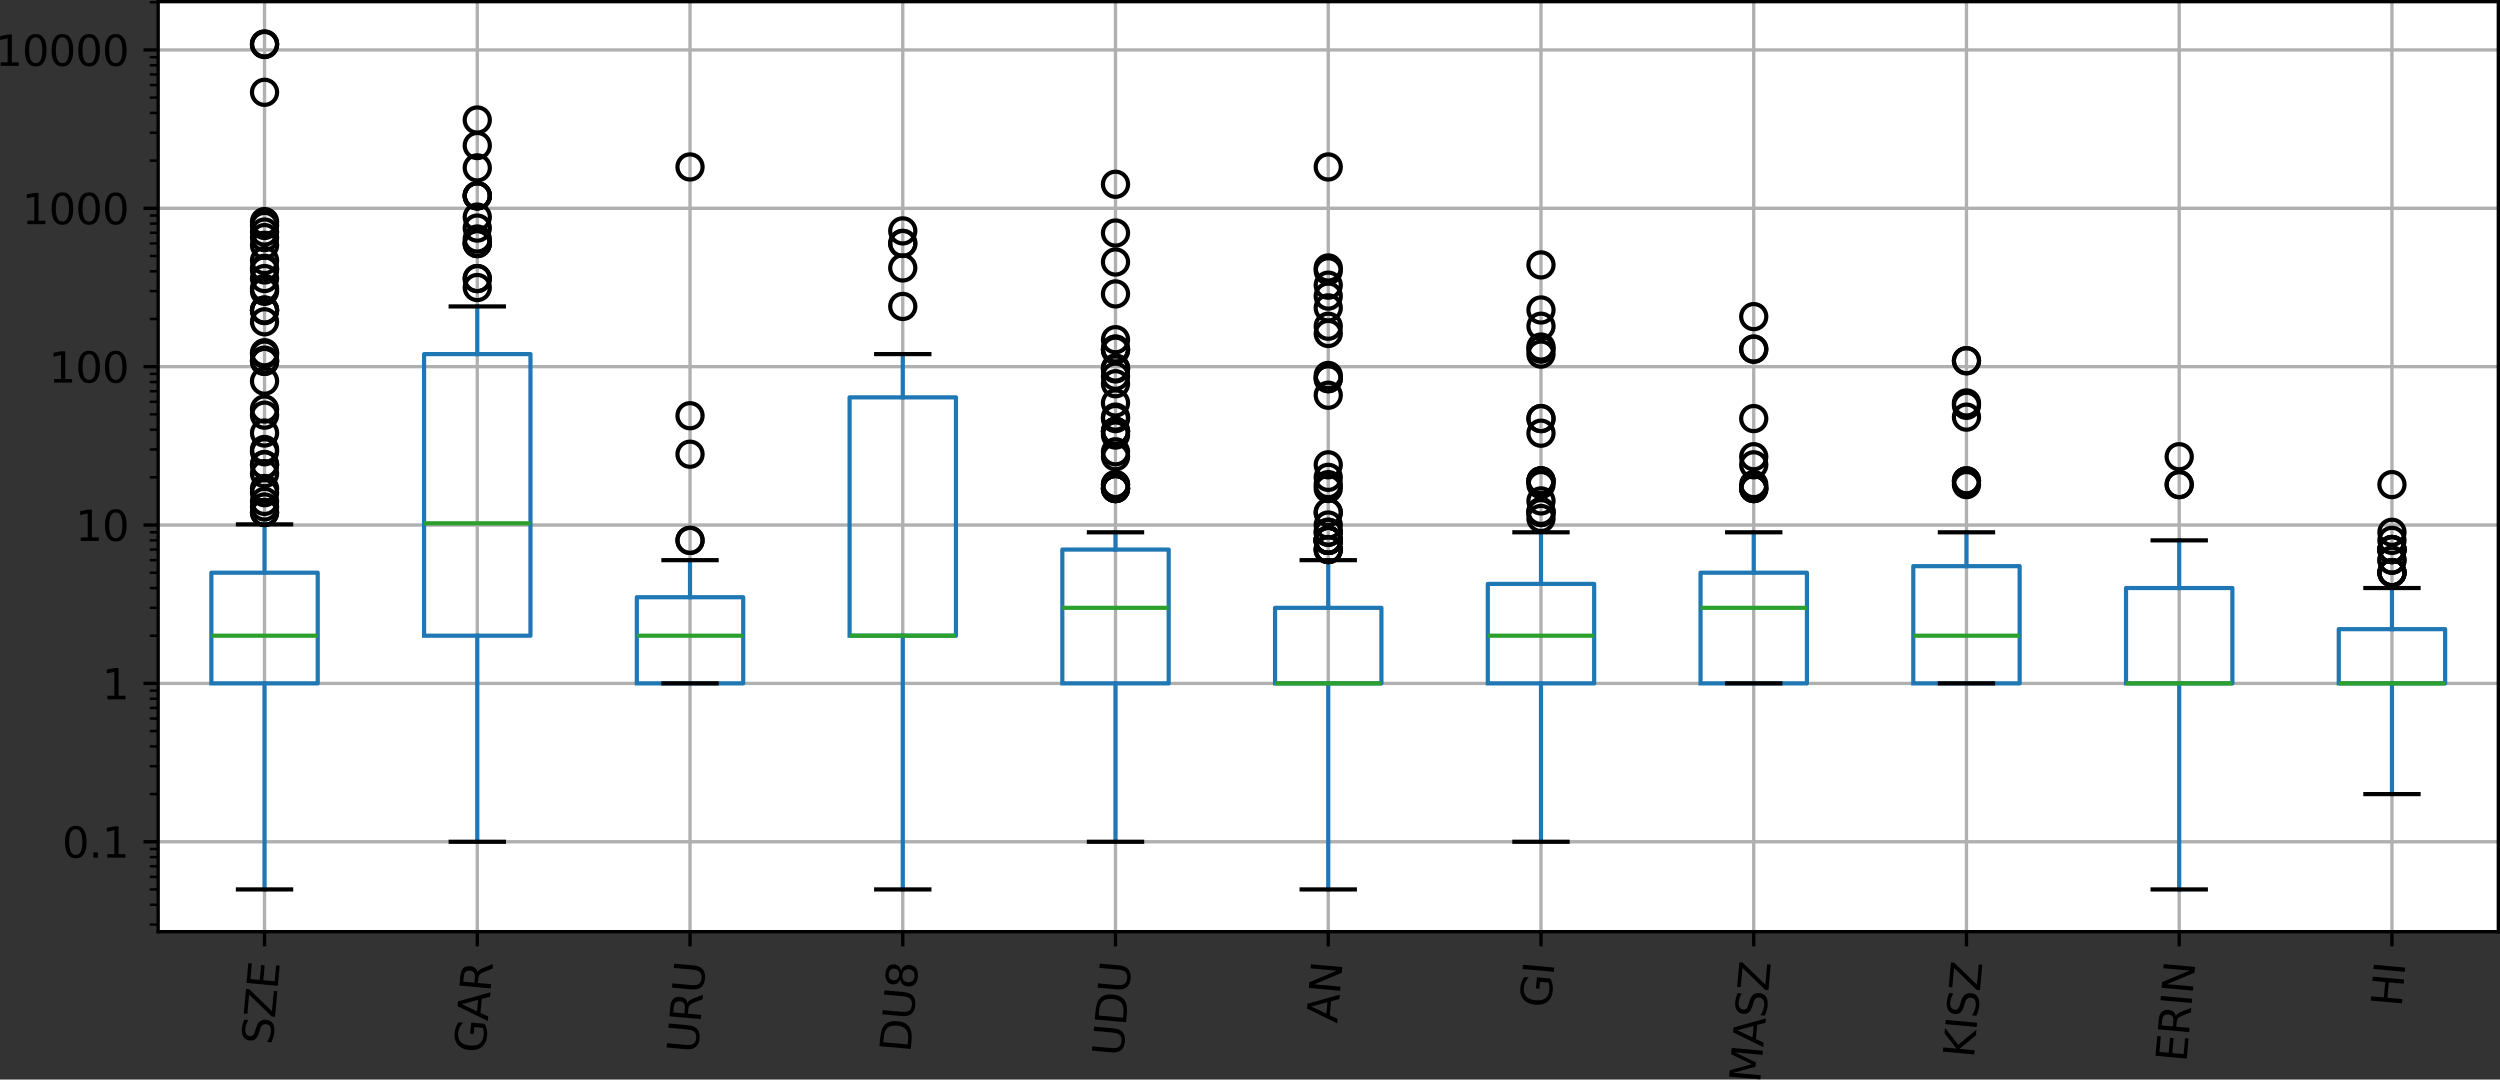 <?xml version="1.0" encoding="UTF-8" standalone="no"?>
<svg
   width="596.114pt"
   height="257.403pt"
   viewBox="0 0 596.114 257.403"
   version="1.1"
   id="svg341"
   sodipodi:docname="pc_var.svg"
   inkscape:version="1.3.2 (091e20ef0f, 2023-11-25, custom)"
   xmlns:inkscape="http://www.inkscape.org/namespaces/inkscape"
   xmlns:sodipodi="http://sodipodi.sourceforge.net/DTD/sodipodi-0.dtd"
   xmlns:xlink="http://www.w3.org/1999/xlink"
   xmlns="http://www.w3.org/2000/svg"
   xmlns:svg="http://www.w3.org/2000/svg"
   xmlns:rdf="http://www.w3.org/1999/02/22-rdf-syntax-ns#"
   xmlns:cc="http://creativecommons.org/ns#"
   xmlns:dc="http://purl.org/dc/elements/1.1/">
  <rect x="0" y="0" width="596.114" height="257.403" fill="#333333" stroke="none"/>
  <sodipodi:namedview
     id="namedview341"
     pagecolor="#ffffff"
     bordercolor="#000000"
     borderopacity="0.25"
     inkscape:showpageshadow="2"
     inkscape:pageopacity="0.0"
     inkscape:pagecheckerboard="0"
     inkscape:deskcolor="#d1d1d1"
     inkscape:document-units="pt"
     inkscape:zoom="1.7979167"
     inkscape:cx="410.47509"
     inkscape:cy="146.28042"
     inkscape:window-width="2556"
     inkscape:window-height="1540"
     inkscape:window-x="0"
     inkscape:window-y="32"
     inkscape:window-maximized="1"
     inkscape:current-layer="figure_1" />
  <defs
     id="defs1">
    <style
       type="text/css"
       id="style1">*{stroke-linejoin: round; stroke-linecap: butt}</style>
  </defs>
  <g
     id="figure_1"
     transform="translate(-52.286,-34.16)">
    <g
       id="axes_1">
      <g
         id="patch_2">
        <path
           d="M 90,256.32 H 648 V 34.56 H 90 Z"
           style="fill:#ffffff"
           id="path2" />
      </g>
      <g
         id="matplotlib.axis_1">
        <g
           id="xtick_1">
          <g
             id="line2d_1">
            <path
               d="M 115.364,256.32 V 34.56"
               clip-path="url(#p75583a9097)"
               style="fill:none;stroke:#b0b0b0;stroke-width:0.8;stroke-linecap:square"
               id="path3" />
          </g>
          <g
             id="line2d_2">
            <defs
               id="defs3">
              <path
                 id="m4ea5dd3245"
                 d="M 0,0 V 3.5"
                 style="stroke:#000000;stroke-width:0.8" />
            </defs>
            <g
               id="g3">
              <use
                 xlink:href="#m4ea5dd3245"
                 x="115.364"
                 y="256.32"
                 style="stroke:#000000;stroke-width:0.8"
                 id="use3" />
            </g>
          </g>
          <g
             id="text_1">
            <!-- SZE -->
            <g
               transform="matrix(0.009,-0.1,-0.1,-0.009,117.262,283.425)"
               id="g6">
              <defs
                 id="defs4">
                <path
                   id="DejaVuSans-53"
                   d="m 3425,4513 v -616 q -359,172 -678,256 -319,85 -616,85 -515,0 -795,-200 -280,-200 -280,-569 0,-310 186,-468 186,-157 705,-254 l 381,-78 q 706,-135 1042,-474 336,-339 336,-907 0,-679 -455,-1029 -454,-350 -1332,-350 -331,0 -705,75 -373,75 -773,222 v 650 q 384,-215 753,-325 369,-109 725,-109 540,0 834,212 294,213 294,607 0,343 -211,537 -211,194 -692,291 l -385,75 q -706,140 -1022,440 -315,300 -315,835 0,619 436,975 436,356 1201,356 329,0 669,-60 341,-59 697,-177 z"
                   transform="scale(0.016)" />
                <path
                   id="DejaVuSans-5a"
                   d="M 359,4666 H 4025 V 4184 L 1075,531 H 4097 V 0 H 288 V 481 L 3238,4134 H 359 Z"
                   transform="scale(0.016)" />
                <path
                   id="DejaVuSans-45"
                   d="M 628,4666 H 3578 V 4134 H 1259 V 2753 H 3481 V 2222 H 1259 V 531 H 3634 V 0 H 628 Z"
                   transform="scale(0.016)" />
              </defs>
              <use
                 xlink:href="#DejaVuSans-53"
                 id="use4" />
              <use
                 xlink:href="#DejaVuSans-5a"
                 x="63.477"
                 id="use5" />
              <use
                 xlink:href="#DejaVuSans-45"
                 x="131.982"
                 id="use6" />
            </g>
          </g>
        </g>
        <g
           id="xtick_2">
          <g
             id="line2d_3">
            <path
               d="M 166.091,256.32 V 34.56"
               clip-path="url(#p75583a9097)"
               style="fill:none;stroke:#b0b0b0;stroke-width:0.8;stroke-linecap:square"
               id="path6" />
          </g>
          <g
             id="line2d_4">
            <g
               id="g7">
              <use
                 xlink:href="#m4ea5dd3245"
                 x="166.091"
                 y="256.32"
                 style="stroke:#000000;stroke-width:0.8"
                 id="use7" />
            </g>
          </g>
          <g
             id="text_2">
            <!-- GAR -->
            <g
               transform="matrix(0.009,-0.1,-0.1,-0.009,167.901,285.438)"
               id="g10">
              <defs
                 id="defs7">
                <path
                   id="DejaVuSans-47"
                   d="M 3809,666 V 1919 H 2778 v 519 H 4434 V 434 Q 4069,175 3628,42 3188,-91 2688,-91 1594,-91 976,548 359,1188 359,2328 q 0,1144 617,1783 618,639 1712,639 456,0 867,-113 411,-112 758,-331 v -672 q -350,297 -744,447 -394,150 -828,150 -857,0 -1287,-478 -429,-478 -429,-1425 0,-944 429,-1422 430,-478 1287,-478 334,0 596,58 263,58 472,180 z"
                   transform="scale(0.016)" />
                <path
                   id="DejaVuSans-41"
                   d="M 2188,4044 1331,1722 h 1716 z m -357,622 h 716 L 4325,0 H 3669 L 3244,1197 H 1141 L 716,0 H 50 Z"
                   transform="scale(0.016)" />
                <path
                   id="DejaVuSans-52"
                   d="m 2841,2188 q 203,-69 395,-294 192,-225 386,-619 L 4263,0 h -679 l -596,1197 q -232,469 -449,622 -217,153 -592,153 H 1259 V 0 H 628 v 4666 h 1425 q 800,0 1194,-335 394,-334 394,-1009 0,-441 -205,-732 -205,-290 -595,-402 z M 1259,4147 V 2491 h 794 q 456,0 689,211 233,211 233,620 0,409 -233,617 -233,208 -689,208 z"
                   transform="scale(0.016)" />
              </defs>
              <use
                 xlink:href="#DejaVuSans-47"
                 id="use8" />
              <use
                 xlink:href="#DejaVuSans-41"
                 x="77.49"
                 id="use9" />
              <use
                 xlink:href="#DejaVuSans-52"
                 x="145.898"
                 id="use10" />
            </g>
          </g>
        </g>
        <g
           id="xtick_3">
          <g
             id="line2d_5">
            <path
               d="M 216.818,256.32 V 34.56"
               clip-path="url(#p75583a9097)"
               style="fill:none;stroke:#b0b0b0;stroke-width:0.8;stroke-linecap:square"
               id="path10" />
          </g>
          <g
             id="line2d_6">
            <g
               id="g11">
              <use
                 xlink:href="#m4ea5dd3245"
                 x="216.818"
                 y="256.32"
                 style="stroke:#000000;stroke-width:0.8"
                 id="use11" />
            </g>
          </g>
          <g
             id="text_3">
            <!-- URU -->
            <g
               transform="matrix(0.009,-0.1,-0.1,-0.009,218.626,285.486)"
               id="g14">
              <defs
                 id="defs11">
                <path
                   id="DejaVuSans-55"
                   d="m 556,4666 h 635 V 1831 q 0,-750 271,-1080 272,-329 882,-329 606,0 878,329 272,330 272,1080 v 2835 h 634 V 1753 Q 4128,841 3676,375 3225,-91 2344,-91 1459,-91 1007,375 556,841 556,1753 Z"
                   transform="scale(0.016)" />
              </defs>
              <use
                 xlink:href="#DejaVuSans-55"
                 id="use12" />
              <use
                 xlink:href="#DejaVuSans-52"
                 x="73.193"
                 id="use13" />
              <use
                 xlink:href="#DejaVuSans-55"
                 x="142.676"
                 id="use14" />
            </g>
          </g>
        </g>
        <g
           id="xtick_4">
          <g
             id="line2d_7">
            <path
               d="M 267.545,256.32 V 34.56"
               clip-path="url(#p75583a9097)"
               style="fill:none;stroke:#b0b0b0;stroke-width:0.8;stroke-linecap:square"
               id="path14" />
          </g>
          <g
             id="line2d_8">
            <g
               id="g15">
              <use
                 xlink:href="#m4ea5dd3245"
                 x="267.545"
                 y="256.32"
                 style="stroke:#000000;stroke-width:0.8"
                 id="use15" />
            </g>
          </g>
          <g
             id="text_4">
            <!-- DU8 -->
            <g
               transform="matrix(0.009,-0.1,-0.1,-0.009,269.363,285.282)"
               id="g18">
              <defs
                 id="defs15">
                <path
                   id="DejaVuSans-44"
                   d="M 1259,4147 V 519 h 763 q 966,0 1414,437 448,438 448,1382 0,937 -448,1373 -448,436 -1414,436 z m -631,519 h 1297 q 1356,0 1990,-564 635,-564 635,-1764 Q 4550,1131 3912,565 3275,0 1925,0 H 628 Z"
                   transform="scale(0.016)" />
                <path
                   id="DejaVuSans-38"
                   d="m 2034,2216 q -450,0 -708,-241 -257,-241 -257,-662 0,-422 257,-663 258,-241 708,-241 450,0 709,242 260,243 260,662 0,421 -258,662 -257,241 -711,241 z m -631,268 q -406,100 -633,378 -226,279 -226,679 0,559 398,884 399,325 1092,325 697,0 1094,-325 397,-325 397,-884 0,-400 -227,-679 -226,-278 -629,-378 456,-106 710,-416 255,-309 255,-755 Q 3634,634 3220,271 2806,-91 2034,-91 1263,-91 848,271 434,634 434,1313 q 0,446 256,755 257,310 713,416 z m -231,997 q 0,-362 226,-565 227,-203 636,-203 407,0 636,203 230,203 230,565 0,363 -230,566 -229,203 -636,203 -409,0 -636,-203 -226,-203 -226,-566 z"
                   transform="scale(0.016)" />
              </defs>
              <use
                 xlink:href="#DejaVuSans-44"
                 id="use16" />
              <use
                 xlink:href="#DejaVuSans-55"
                 x="77.002"
                 id="use17" />
              <use
                 xlink:href="#DejaVuSans-38"
                 x="150.195"
                 id="use18" />
            </g>
          </g>
        </g>
        <g
           id="xtick_5">
          <g
             id="line2d_9">
            <path
               d="M 318.273,256.32 V 34.56"
               clip-path="url(#p75583a9097)"
               style="fill:none;stroke:#b0b0b0;stroke-width:0.8;stroke-linecap:square"
               id="path18" />
          </g>
          <g
             id="line2d_10">
            <g
               id="g19">
              <use
                 xlink:href="#m4ea5dd3245"
                 x="318.273"
                 y="256.32"
                 style="stroke:#000000;stroke-width:0.8"
                 id="use19" />
            </g>
          </g>
          <g
             id="text_5">
            <!-- UDU -->
            <g
               transform="matrix(0.009,-0.1,-0.1,-0.009,320.048,286.235)"
               id="g22">
              <use
                 xlink:href="#DejaVuSans-55"
                 id="use20" />
              <use
                 xlink:href="#DejaVuSans-44"
                 x="73.193"
                 id="use21" />
              <use
                 xlink:href="#DejaVuSans-55"
                 x="150.195"
                 id="use22" />
            </g>
          </g>
        </g>
        <g
           id="xtick_6">
          <g
             id="line2d_11">
            <path
               d="M 369,256.32 V 34.56"
               clip-path="url(#p75583a9097)"
               style="fill:none;stroke:#b0b0b0;stroke-width:0.8;stroke-linecap:square"
               id="path22" />
          </g>
          <g
             id="line2d_12">
            <g
               id="g23">
              <use
                 xlink:href="#m4ea5dd3245"
                 x="369"
                 y="256.32"
                 style="stroke:#000000;stroke-width:0.8"
                 id="use23" />
            </g>
          </g>
          <g
             id="text_6">
            <!-- AN -->
            <g
               transform="matrix(0.009,-0.1,-0.1,-0.009,371.125,278.25)"
               id="g25">
              <defs
                 id="defs23">
                <path
                   id="DejaVuSans-4e"
                   d="m 628,4666 h 850 L 3547,763 v 3903 h 612 V 0 H 3309 L 1241,3903 V 0 H 628 Z"
                   transform="scale(0.016)" />
              </defs>
              <use
                 xlink:href="#DejaVuSans-41"
                 id="use24" />
              <use
                 xlink:href="#DejaVuSans-4e"
                 x="68.408"
                 id="use25" />
            </g>
          </g>
        </g>
        <g
           id="xtick_7">
          <g
             id="line2d_13">
            <path
               d="M 419.727,256.32 V 34.56"
               clip-path="url(#p75583a9097)"
               style="fill:none;stroke:#b0b0b0;stroke-width:0.8;stroke-linecap:square"
               id="path25" />
          </g>
          <g
             id="line2d_14">
            <g
               id="g26">
              <use
                 xlink:href="#m4ea5dd3245"
                 x="419.727"
                 y="256.32"
                 style="stroke:#000000;stroke-width:0.8"
                 id="use26" />
            </g>
          </g>
          <g
             id="text_7">
            <!-- GI -->
            <g
               transform="matrix(0.009,-0.1,-0.1,-0.009,422.01,274.64)"
               id="g28">
              <defs
                 id="defs26">
                <path
                   id="DejaVuSans-49"
                   d="m 628,4666 h 631 V 0 H 628 Z"
                   transform="scale(0.016)" />
              </defs>
              <use
                 xlink:href="#DejaVuSans-47"
                 id="use27" />
              <use
                 xlink:href="#DejaVuSans-49"
                 x="77.49"
                 id="use28" />
            </g>
          </g>
        </g>
        <g
           id="xtick_8">
          <g
             id="line2d_15">
            <path
               d="M 470.455,256.32 V 34.56"
               clip-path="url(#p75583a9097)"
               style="fill:none;stroke:#b0b0b0;stroke-width:0.8;stroke-linecap:square"
               id="path28" />
          </g>
          <g
             id="line2d_16">
            <g
               id="g29">
              <use
                 xlink:href="#m4ea5dd3245"
                 x="470.455"
                 y="256.32"
                 style="stroke:#000000;stroke-width:0.8"
                 id="use29" />
            </g>
          </g>
          <g
             id="text_8">
            <!-- MASZ -->
            <g
               transform="matrix(0.009,-0.1,-0.1,-0.009,471.954,292.54)"
               id="g33">
              <defs
                 id="defs29">
                <path
                   id="DejaVuSans-4d"
                   d="m 628,4666 h 941 L 2759,1491 3956,4666 h 941 V 0 H 4281 V 4097 L 3078,897 H 2444 L 1241,4097 V 0 H 628 Z"
                   transform="scale(0.016)" />
              </defs>
              <use
                 xlink:href="#DejaVuSans-4d"
                 id="use30" />
              <use
                 xlink:href="#DejaVuSans-41"
                 x="86.279"
                 id="use31" />
              <use
                 xlink:href="#DejaVuSans-53"
                 x="154.688"
                 id="use32" />
              <use
                 xlink:href="#DejaVuSans-5a"
                 x="218.164"
                 id="use33" />
            </g>
          </g>
        </g>
        <g
           id="xtick_9">
          <g
             id="line2d_17">
            <path
               d="M 521.182,256.32 V 34.56"
               clip-path="url(#p75583a9097)"
               style="fill:none;stroke:#b0b0b0;stroke-width:0.8;stroke-linecap:square"
               id="path33" />
          </g>
          <g
             id="line2d_18">
            <g
               id="g34">
              <use
                 xlink:href="#m4ea5dd3245"
                 x="521.182"
                 y="256.32"
                 style="stroke:#000000;stroke-width:0.8"
                 id="use34" />
            </g>
          </g>
          <g
             id="text_9">
            <!-- KISZ -->
            <g
               transform="matrix(0.009,-0.1,-0.1,-0.009,522.941,286.602)"
               id="g38">
              <defs
                 id="defs34">
                <path
                   id="DejaVuSans-4b"
                   d="m 628,4666 h 631 V 2694 l 2094,1972 h 813 L 1850,2491 4331,0 H 3500 L 1259,2247 V 0 H 628 Z"
                   transform="scale(0.016)" />
              </defs>
              <use
                 xlink:href="#DejaVuSans-4b"
                 id="use35" />
              <use
                 xlink:href="#DejaVuSans-49"
                 x="65.576"
                 id="use36" />
              <use
                 xlink:href="#DejaVuSans-53"
                 x="95.068"
                 id="use37" />
              <use
                 xlink:href="#DejaVuSans-5a"
                 x="158.545"
                 id="use38" />
            </g>
          </g>
        </g>
        <g
           id="xtick_10">
          <g
             id="line2d_19">
            <path
               d="M 571.909,256.32 V 34.56"
               clip-path="url(#p75583a9097)"
               style="fill:none;stroke:#b0b0b0;stroke-width:0.8;stroke-linecap:square"
               id="path38" />
          </g>
          <g
             id="line2d_20">
            <g
               id="g39">
              <use
                 xlink:href="#m4ea5dd3245"
                 x="571.909"
                 y="256.32"
                 style="stroke:#000000;stroke-width:0.8"
                 id="use39" />
            </g>
          </g>
          <g
             id="text_10">
            <!-- ERIN -->
            <g
               transform="matrix(0.009,-0.1,-0.1,-0.009,573.625,287.591)"
               id="g43">
              <use
                 xlink:href="#DejaVuSans-45"
                 id="use40" />
              <use
                 xlink:href="#DejaVuSans-52"
                 x="63.184"
                 id="use41" />
              <use
                 xlink:href="#DejaVuSans-49"
                 x="132.666"
                 id="use42" />
              <use
                 xlink:href="#DejaVuSans-4e"
                 x="162.158"
                 id="use43" />
            </g>
          </g>
        </g>
        <g
           id="xtick_11">
          <g
             id="line2d_21">
            <path
               d="M 622.636,256.32 V 34.56"
               clip-path="url(#p75583a9097)"
               style="fill:none;stroke:#b0b0b0;stroke-width:0.8;stroke-linecap:square"
               id="path43" />
          </g>
          <g
             id="line2d_22">
            <g
               id="g44">
              <use
                 xlink:href="#m4ea5dd3245"
                 x="622.636"
                 y="256.32"
                 style="stroke:#000000;stroke-width:0.8"
                 id="use44" />
            </g>
          </g>
          <g
             id="text_11">
            <!-- HI -->
            <g
               transform="matrix(0.009,-0.1,-0.1,-0.009,624.929,274.413)"
               id="g46">
              <defs
                 id="defs44">
                <path
                   id="DejaVuSans-48"
                   d="m 628,4666 h 631 V 2753 h 2294 v 1913 h 631 V 0 H 3553 V 2222 H 1259 V 0 H 628 Z"
                   transform="scale(0.016)" />
              </defs>
              <use
                 xlink:href="#DejaVuSans-48"
                 id="use45" />
              <use
                 xlink:href="#DejaVuSans-49"
                 x="75.195"
                 id="use46" />
            </g>
          </g>
        </g>
      </g>
      <g
         id="matplotlib.axis_2">
        <g
           id="ytick_1">
          <g
             id="line2d_23">
            <path
               d="M 90,234.873 H 648"
               clip-path="url(#p75583a9097)"
               style="fill:none;stroke:#b0b0b0;stroke-width:0.8;stroke-linecap:square"
               id="path46" />
          </g>
          <g
             id="line2d_24">
            <defs
               id="defs46">
              <path
                 id="me0f34f864c"
                 d="M 0,0 H -3.5"
                 style="stroke:#000000;stroke-width:0.8" />
            </defs>
            <g
               id="g47">
              <use
                 xlink:href="#me0f34f864c"
                 x="90"
                 y="234.873"
                 style="stroke:#000000;stroke-width:0.8"
                 id="use47" />
            </g>
          </g>
          <g
             id="text_12">
            <!-- 0.1 -->
            <g
               transform="matrix(0.1,0,0,-0.1,67.097,238.672)"
               id="g50">
              <defs
                 id="defs47">
                <path
                   id="DejaVuSans-30"
                   d="m 2034,4250 q -487,0 -733,-480 -245,-479 -245,-1442 0,-959 245,-1439 246,-480 733,-480 491,0 736,480 246,480 246,1439 0,963 -246,1442 -245,480 -736,480 z m 0,500 q 785,0 1199,-621 414,-620 414,-1801 0,-1178 -414,-1799 -414,-620 -1199,-620 -784,0 -1198,620 -414,621 -414,1799 0,1181 414,1801 414,621 1198,621 z"
                   transform="scale(0.016)" />
                <path
                   id="DejaVuSans-2e"
                   d="m 684,794 h 660 V 0 H 684 Z"
                   transform="scale(0.016)" />
                <path
                   id="DejaVuSans-31"
                   d="M 794,531 H 1825 V 4091 L 703,3866 v 575 l 1116,225 h 631 V 531 H 3481 V 0 H 794 Z"
                   transform="scale(0.016)" />
              </defs>
              <use
                 xlink:href="#DejaVuSans-30"
                 id="use48" />
              <use
                 xlink:href="#DejaVuSans-2e"
                 x="63.623"
                 id="use49" />
              <use
                 xlink:href="#DejaVuSans-31"
                 x="95.41"
                 id="use50" />
            </g>
          </g>
        </g>
        <g
           id="ytick_2">
          <g
             id="line2d_25">
            <path
               d="M 90,197.111 H 648"
               clip-path="url(#p75583a9097)"
               style="fill:none;stroke:#b0b0b0;stroke-width:0.8;stroke-linecap:square"
               id="path50" />
          </g>
          <g
             id="line2d_26">
            <g
               id="g51">
              <use
                 xlink:href="#me0f34f864c"
                 x="90"
                 y="197.111"
                 style="stroke:#000000;stroke-width:0.8"
                 id="use51" />
            </g>
          </g>
          <g
             id="text_13">
            <!-- 1 -->
            <g
               transform="matrix(0.1,0,0,-0.1,76.638,200.91)"
               id="g52">
              <use
                 xlink:href="#DejaVuSans-31"
                 id="use52" />
            </g>
          </g>
        </g>
        <g
           id="ytick_3">
          <g
             id="line2d_27">
            <path
               d="M 90,159.35 H 648"
               clip-path="url(#p75583a9097)"
               style="fill:none;stroke:#b0b0b0;stroke-width:0.8;stroke-linecap:square"
               id="path52" />
          </g>
          <g
             id="line2d_28">
            <g
               id="g53">
              <use
                 xlink:href="#me0f34f864c"
                 x="90"
                 y="159.35"
                 style="stroke:#000000;stroke-width:0.8"
                 id="use53" />
            </g>
          </g>
          <g
             id="text_14">
            <!-- 10 -->
            <g
               transform="matrix(0.1,0,0,-0.1,70.275,163.149)"
               id="g55">
              <use
                 xlink:href="#DejaVuSans-31"
                 id="use54" />
              <use
                 xlink:href="#DejaVuSans-30"
                 x="63.623"
                 id="use55" />
            </g>
          </g>
        </g>
        <g
           id="ytick_4">
          <g
             id="line2d_29">
            <path
               d="M 90,121.588 H 648"
               clip-path="url(#p75583a9097)"
               style="fill:none;stroke:#b0b0b0;stroke-width:0.8;stroke-linecap:square"
               id="path55" />
          </g>
          <g
             id="line2d_30">
            <g
               id="g56">
              <use
                 xlink:href="#me0f34f864c"
                 x="90"
                 y="121.588"
                 style="stroke:#000000;stroke-width:0.8"
                 id="use56" />
            </g>
          </g>
          <g
             id="text_15">
            <!-- 100 -->
            <g
               transform="matrix(0.1,0,0,-0.1,63.913,125.387)"
               id="g59">
              <use
                 xlink:href="#DejaVuSans-31"
                 id="use57" />
              <use
                 xlink:href="#DejaVuSans-30"
                 x="63.623"
                 id="use58" />
              <use
                 xlink:href="#DejaVuSans-30"
                 x="127.246"
                 id="use59" />
            </g>
          </g>
        </g>
        <g
           id="ytick_5">
          <g
             id="line2d_31">
            <path
               d="M 90,83.827 H 648"
               clip-path="url(#p75583a9097)"
               style="fill:none;stroke:#b0b0b0;stroke-width:0.8;stroke-linecap:square"
               id="path59" />
          </g>
          <g
             id="line2d_32">
            <g
               id="g60">
              <use
                 xlink:href="#me0f34f864c"
                 x="90"
                 y="83.827"
                 style="stroke:#000000;stroke-width:0.8"
                 id="use60" />
            </g>
          </g>
          <g
             id="text_16">
            <!-- 1000 -->
            <g
               transform="matrix(0.1,0,0,-0.1,57.55,87.626)"
               id="g64">
              <use
                 xlink:href="#DejaVuSans-31"
                 id="use61" />
              <use
                 xlink:href="#DejaVuSans-30"
                 x="63.623"
                 id="use62" />
              <use
                 xlink:href="#DejaVuSans-30"
                 x="127.246"
                 id="use63" />
              <use
                 xlink:href="#DejaVuSans-30"
                 x="190.869"
                 id="use64" />
            </g>
          </g>
        </g>
        <g
           id="ytick_6">
          <g
             id="line2d_33">
            <path
               d="M 90,46.065 H 648"
               clip-path="url(#p75583a9097)"
               style="fill:none;stroke:#b0b0b0;stroke-width:0.8;stroke-linecap:square"
               id="path64" />
          </g>
          <g
             id="line2d_34">
            <g
               id="g65">
              <use
                 xlink:href="#me0f34f864c"
                 x="90"
                 y="46.065"
                 style="stroke:#000000;stroke-width:0.8"
                 id="use65" />
            </g>
          </g>
          <g
             id="text_17">
            <!-- 10000 -->
            <g
               transform="matrix(0.1,0,0,-0.1,51.188,49.865)"
               id="g70">
              <use
                 xlink:href="#DejaVuSans-31"
                 id="use66" />
              <use
                 xlink:href="#DejaVuSans-30"
                 x="63.623"
                 id="use67" />
              <use
                 xlink:href="#DejaVuSans-30"
                 x="127.246"
                 id="use68" />
              <use
                 xlink:href="#DejaVuSans-30"
                 x="190.869"
                 id="use69" />
              <use
                 xlink:href="#DejaVuSans-30"
                 x="254.492"
                 id="use70" />
            </g>
          </g>
        </g>
        <g
           id="ytick_7">
          <g
             id="line2d_35">
            <defs
               id="defs70">
              <path
                 id="m763b61137a"
                 d="M 0,0 H -2"
                 style="stroke:#000000;stroke-width:0.6" />
            </defs>
            <g
               id="g71">
              <use
                 xlink:href="#m763b61137a"
                 x="90"
                 y="254.617"
                 style="stroke:#000000;stroke-width:0.6"
                 id="use71" />
            </g>
          </g>
        </g>
        <g
           id="ytick_8">
          <g
             id="line2d_36">
            <g
               id="g72">
              <use
                 xlink:href="#m763b61137a"
                 x="90"
                 y="249.899"
                 style="stroke:#000000;stroke-width:0.6"
                 id="use72" />
            </g>
          </g>
        </g>
        <g
           id="ytick_9">
          <g
             id="line2d_37">
            <g
               id="g73">
              <use
                 xlink:href="#m763b61137a"
                 x="90"
                 y="246.24"
                 style="stroke:#000000;stroke-width:0.6"
                 id="use73" />
            </g>
          </g>
        </g>
        <g
           id="ytick_10">
          <g
             id="line2d_38">
            <g
               id="g74">
              <use
                 xlink:href="#m763b61137a"
                 x="90"
                 y="243.25"
                 style="stroke:#000000;stroke-width:0.6"
                 id="use74" />
            </g>
          </g>
        </g>
        <g
           id="ytick_11">
          <g
             id="line2d_39">
            <g
               id="g75">
              <use
                 xlink:href="#m763b61137a"
                 x="90"
                 y="240.722"
                 style="stroke:#000000;stroke-width:0.6"
                 id="use75" />
            </g>
          </g>
        </g>
        <g
           id="ytick_12">
          <g
             id="line2d_40">
            <g
               id="g76">
              <use
                 xlink:href="#m763b61137a"
                 x="90"
                 y="238.532"
                 style="stroke:#000000;stroke-width:0.6"
                 id="use76" />
            </g>
          </g>
        </g>
        <g
           id="ytick_13">
          <g
             id="line2d_41">
            <g
               id="g77">
              <use
                 xlink:href="#m763b61137a"
                 x="90"
                 y="236.601"
                 style="stroke:#000000;stroke-width:0.6"
                 id="use77" />
            </g>
          </g>
        </g>
        <g
           id="ytick_14">
          <g
             id="line2d_42">
            <g
               id="g78">
              <use
                 xlink:href="#m763b61137a"
                 x="90"
                 y="223.505"
                 style="stroke:#000000;stroke-width:0.6"
                 id="use78" />
            </g>
          </g>
        </g>
        <g
           id="ytick_15">
          <g
             id="line2d_43">
            <g
               id="g79">
              <use
                 xlink:href="#m763b61137a"
                 x="90"
                 y="216.856"
                 style="stroke:#000000;stroke-width:0.6"
                 id="use79" />
            </g>
          </g>
        </g>
        <g
           id="ytick_16">
          <g
             id="line2d_44">
            <g
               id="g80">
              <use
                 xlink:href="#m763b61137a"
                 x="90"
                 y="212.138"
                 style="stroke:#000000;stroke-width:0.6"
                 id="use80" />
            </g>
          </g>
        </g>
        <g
           id="ytick_17">
          <g
             id="line2d_45">
            <g
               id="g81">
              <use
                 xlink:href="#m763b61137a"
                 x="90"
                 y="208.479"
                 style="stroke:#000000;stroke-width:0.6"
                 id="use81" />
            </g>
          </g>
        </g>
        <g
           id="ytick_18">
          <g
             id="line2d_46">
            <g
               id="g82">
              <use
                 xlink:href="#m763b61137a"
                 x="90"
                 y="205.489"
                 style="stroke:#000000;stroke-width:0.6"
                 id="use82" />
            </g>
          </g>
        </g>
        <g
           id="ytick_19">
          <g
             id="line2d_47">
            <g
               id="g83">
              <use
                 xlink:href="#m763b61137a"
                 x="90"
                 y="202.961"
                 style="stroke:#000000;stroke-width:0.6"
                 id="use83" />
            </g>
          </g>
        </g>
        <g
           id="ytick_20">
          <g
             id="line2d_48">
            <g
               id="g84">
              <use
                 xlink:href="#m763b61137a"
                 x="90"
                 y="200.771"
                 style="stroke:#000000;stroke-width:0.6"
                 id="use84" />
            </g>
          </g>
        </g>
        <g
           id="ytick_21">
          <g
             id="line2d_49">
            <g
               id="g85">
              <use
                 xlink:href="#m763b61137a"
                 x="90"
                 y="198.839"
                 style="stroke:#000000;stroke-width:0.6"
                 id="use85" />
            </g>
          </g>
        </g>
        <g
           id="ytick_22">
          <g
             id="line2d_50">
            <g
               id="g86">
              <use
                 xlink:href="#m763b61137a"
                 x="90"
                 y="185.744"
                 style="stroke:#000000;stroke-width:0.6"
                 id="use86" />
            </g>
          </g>
        </g>
        <g
           id="ytick_23">
          <g
             id="line2d_51">
            <g
               id="g87">
              <use
                 xlink:href="#m763b61137a"
                 x="90"
                 y="179.094"
                 style="stroke:#000000;stroke-width:0.6"
                 id="use87" />
            </g>
          </g>
        </g>
        <g
           id="ytick_24">
          <g
             id="line2d_52">
            <g
               id="g88">
              <use
                 xlink:href="#m763b61137a"
                 x="90"
                 y="174.377"
                 style="stroke:#000000;stroke-width:0.6"
                 id="use88" />
            </g>
          </g>
        </g>
        <g
           id="ytick_25">
          <g
             id="line2d_53">
            <g
               id="g89">
              <use
                 xlink:href="#m763b61137a"
                 x="90"
                 y="170.717"
                 style="stroke:#000000;stroke-width:0.6"
                 id="use89" />
            </g>
          </g>
        </g>
        <g
           id="ytick_26">
          <g
             id="line2d_54">
            <g
               id="g90">
              <use
                 xlink:href="#m763b61137a"
                 x="90"
                 y="167.727"
                 style="stroke:#000000;stroke-width:0.6"
                 id="use90" />
            </g>
          </g>
        </g>
        <g
           id="ytick_27">
          <g
             id="line2d_55">
            <g
               id="g91">
              <use
                 xlink:href="#m763b61137a"
                 x="90"
                 y="165.199"
                 style="stroke:#000000;stroke-width:0.6"
                 id="use91" />
            </g>
          </g>
        </g>
        <g
           id="ytick_28">
          <g
             id="line2d_56">
            <g
               id="g92">
              <use
                 xlink:href="#m763b61137a"
                 x="90"
                 y="163.009"
                 style="stroke:#000000;stroke-width:0.6"
                 id="use92" />
            </g>
          </g>
        </g>
        <g
           id="ytick_29">
          <g
             id="line2d_57">
            <g
               id="g93">
              <use
                 xlink:href="#m763b61137a"
                 x="90"
                 y="161.078"
                 style="stroke:#000000;stroke-width:0.6"
                 id="use93" />
            </g>
          </g>
        </g>
        <g
           id="ytick_30">
          <g
             id="line2d_58">
            <g
               id="g94">
              <use
                 xlink:href="#m763b61137a"
                 x="90"
                 y="147.982"
                 style="stroke:#000000;stroke-width:0.6"
                 id="use94" />
            </g>
          </g>
        </g>
        <g
           id="ytick_31">
          <g
             id="line2d_59">
            <g
               id="g95">
              <use
                 xlink:href="#m763b61137a"
                 x="90"
                 y="141.333"
                 style="stroke:#000000;stroke-width:0.6"
                 id="use95" />
            </g>
          </g>
        </g>
        <g
           id="ytick_32">
          <g
             id="line2d_60">
            <g
               id="g96">
              <use
                 xlink:href="#m763b61137a"
                 x="90"
                 y="136.615"
                 style="stroke:#000000;stroke-width:0.6"
                 id="use96" />
            </g>
          </g>
        </g>
        <g
           id="ytick_33">
          <g
             id="line2d_61">
            <g
               id="g97">
              <use
                 xlink:href="#m763b61137a"
                 x="90"
                 y="132.956"
                 style="stroke:#000000;stroke-width:0.6"
                 id="use97" />
            </g>
          </g>
        </g>
        <g
           id="ytick_34">
          <g
             id="line2d_62">
            <g
               id="g98">
              <use
                 xlink:href="#m763b61137a"
                 x="90"
                 y="129.966"
                 style="stroke:#000000;stroke-width:0.6"
                 id="use98" />
            </g>
          </g>
        </g>
        <g
           id="ytick_35">
          <g
             id="line2d_63">
            <g
               id="g99">
              <use
                 xlink:href="#m763b61137a"
                 x="90"
                 y="127.438"
                 style="stroke:#000000;stroke-width:0.6"
                 id="use99" />
            </g>
          </g>
        </g>
        <g
           id="ytick_36">
          <g
             id="line2d_64">
            <g
               id="g100">
              <use
                 xlink:href="#m763b61137a"
                 x="90"
                 y="125.248"
                 style="stroke:#000000;stroke-width:0.6"
                 id="use100" />
            </g>
          </g>
        </g>
        <g
           id="ytick_37">
          <g
             id="line2d_65">
            <g
               id="g101">
              <use
                 xlink:href="#m763b61137a"
                 x="90"
                 y="123.316"
                 style="stroke:#000000;stroke-width:0.6"
                 id="use101" />
            </g>
          </g>
        </g>
        <g
           id="ytick_38">
          <g
             id="line2d_66">
            <g
               id="g102">
              <use
                 xlink:href="#m763b61137a"
                 x="90"
                 y="110.221"
                 style="stroke:#000000;stroke-width:0.6"
                 id="use102" />
            </g>
          </g>
        </g>
        <g
           id="ytick_39">
          <g
             id="line2d_67">
            <g
               id="g103">
              <use
                 xlink:href="#m763b61137a"
                 x="90"
                 y="103.571"
                 style="stroke:#000000;stroke-width:0.6"
                 id="use103" />
            </g>
          </g>
        </g>
        <g
           id="ytick_40">
          <g
             id="line2d_68">
            <g
               id="g104">
              <use
                 xlink:href="#m763b61137a"
                 x="90"
                 y="98.854"
                 style="stroke:#000000;stroke-width:0.6"
                 id="use104" />
            </g>
          </g>
        </g>
        <g
           id="ytick_41">
          <g
             id="line2d_69">
            <g
               id="g105">
              <use
                 xlink:href="#m763b61137a"
                 x="90"
                 y="95.194"
                 style="stroke:#000000;stroke-width:0.6"
                 id="use105" />
            </g>
          </g>
        </g>
        <g
           id="ytick_42">
          <g
             id="line2d_70">
            <g
               id="g106">
              <use
                 xlink:href="#m763b61137a"
                 x="90"
                 y="92.204"
                 style="stroke:#000000;stroke-width:0.6"
                 id="use106" />
            </g>
          </g>
        </g>
        <g
           id="ytick_43">
          <g
             id="line2d_71">
            <g
               id="g107">
              <use
                 xlink:href="#m763b61137a"
                 x="90"
                 y="89.676"
                 style="stroke:#000000;stroke-width:0.6"
                 id="use107" />
            </g>
          </g>
        </g>
        <g
           id="ytick_44">
          <g
             id="line2d_72">
            <g
               id="g108">
              <use
                 xlink:href="#m763b61137a"
                 x="90"
                 y="87.486"
                 style="stroke:#000000;stroke-width:0.6"
                 id="use108" />
            </g>
          </g>
        </g>
        <g
           id="ytick_45">
          <g
             id="line2d_73">
            <g
               id="g109">
              <use
                 xlink:href="#m763b61137a"
                 x="90"
                 y="85.555"
                 style="stroke:#000000;stroke-width:0.6"
                 id="use109" />
            </g>
          </g>
        </g>
        <g
           id="ytick_46">
          <g
             id="line2d_74">
            <g
               id="g110">
              <use
                 xlink:href="#m763b61137a"
                 x="90"
                 y="72.459"
                 style="stroke:#000000;stroke-width:0.6"
                 id="use110" />
            </g>
          </g>
        </g>
        <g
           id="ytick_47">
          <g
             id="line2d_75">
            <g
               id="g111">
              <use
                 xlink:href="#m763b61137a"
                 x="90"
                 y="65.81"
                 style="stroke:#000000;stroke-width:0.6"
                 id="use111" />
            </g>
          </g>
        </g>
        <g
           id="ytick_48">
          <g
             id="line2d_76">
            <g
               id="g112">
              <use
                 xlink:href="#m763b61137a"
                 x="90"
                 y="61.092"
                 style="stroke:#000000;stroke-width:0.6"
                 id="use112" />
            </g>
          </g>
        </g>
        <g
           id="ytick_49">
          <g
             id="line2d_77">
            <g
               id="g113">
              <use
                 xlink:href="#m763b61137a"
                 x="90"
                 y="57.433"
                 style="stroke:#000000;stroke-width:0.6"
                 id="use113" />
            </g>
          </g>
        </g>
        <g
           id="ytick_50">
          <g
             id="line2d_78">
            <g
               id="g114">
              <use
                 xlink:href="#m763b61137a"
                 x="90"
                 y="54.443"
                 style="stroke:#000000;stroke-width:0.6"
                 id="use114" />
            </g>
          </g>
        </g>
        <g
           id="ytick_51">
          <g
             id="line2d_79">
            <g
               id="g115">
              <use
                 xlink:href="#m763b61137a"
                 x="90"
                 y="51.915"
                 style="stroke:#000000;stroke-width:0.6"
                 id="use115" />
            </g>
          </g>
        </g>
        <g
           id="ytick_52">
          <g
             id="line2d_80">
            <g
               id="g116">
              <use
                 xlink:href="#m763b61137a"
                 x="90"
                 y="49.725"
                 style="stroke:#000000;stroke-width:0.6"
                 id="use116" />
            </g>
          </g>
        </g>
        <g
           id="ytick_53">
          <g
             id="line2d_81">
            <g
               id="g117">
              <use
                 xlink:href="#m763b61137a"
                 x="90"
                 y="47.793"
                 style="stroke:#000000;stroke-width:0.6"
                 id="use117" />
            </g>
          </g>
        </g>
        <g
           id="ytick_54">
          <g
             id="line2d_82">
            <g
               id="g118">
              <use
                 xlink:href="#m763b61137a"
                 x="90"
                 y="34.698"
                 style="stroke:#000000;stroke-width:0.6"
                 id="use118" />
            </g>
          </g>
        </g>
      </g>
      <g
         id="line2d_83">
        <path
           d="m 102.682,197.111 h 25.364 v -26.394 h -25.364 v 26.394"
           clip-path="url(#p75583a9097)"
           style="fill:none;stroke:#1f77b4;stroke-linecap:square"
           id="path118" />
      </g>
      <g
         id="line2d_84">
        <path
           d="M 115.364,197.111 V 246.24"
           clip-path="url(#p75583a9097)"
           style="fill:none;stroke:#1f77b4;stroke-linecap:square"
           id="path119" />
      </g>
      <g
         id="line2d_85">
        <path
           d="M 115.364,170.717 V 159.187"
           clip-path="url(#p75583a9097)"
           style="fill:none;stroke:#1f77b4;stroke-linecap:square"
           id="path120" />
      </g>
      <g
         id="line2d_86">
        <path
           d="m 109.023,246.24 h 12.682"
           clip-path="url(#p75583a9097)"
           style="fill:none;stroke:#000000;stroke-linecap:square"
           id="path121" />
      </g>
      <g
         id="line2d_87">
        <path
           d="m 109.023,159.187 h 12.682"
           clip-path="url(#p75583a9097)"
           style="fill:none;stroke:#000000;stroke-linecap:square"
           id="path122" />
      </g>
      <g
         id="line2d_88">
        <defs
           id="defs122">
          <path
             id="m96d45b86eb"
             d="M 0,3 C 0.796,3 1.559,2.684 2.121,2.121 2.684,1.559 3,0.796 3,0 3,-0.796 2.684,-1.559 2.121,-2.121 1.559,-2.684 0.796,-3 0,-3 -0.796,-3 -1.559,-2.684 -2.121,-2.121 -2.684,-1.559 -3,-0.796 -3,0 -3,0.796 -2.684,1.559 -2.121,2.121 -1.559,2.684 -0.796,3 0,3 Z"
             style="stroke:#000000" />
        </defs>
        <g
           clip-path="url(#p75583a9097)"
           id="g160">
          <use
             xlink:href="#m96d45b86eb"
             x="115.364"
             y="150.648"
             style="fill-opacity:0;stroke:#000000"
             id="use122" />
          <use
             xlink:href="#m96d45b86eb"
             x="115.364"
             y="141.333"
             style="fill-opacity:0;stroke:#000000"
             id="use123" />
          <use
             xlink:href="#m96d45b86eb"
             x="115.364"
             y="100.581"
             style="fill-opacity:0;stroke:#000000"
             id="use124" />
          <use
             xlink:href="#m96d45b86eb"
             x="115.364"
             y="120.326"
             style="fill-opacity:0;stroke:#000000"
             id="use125" />
          <use
             xlink:href="#m96d45b86eb"
             x="115.364"
             y="147.104"
             style="fill-opacity:0;stroke:#000000"
             id="use126" />
          <use
             xlink:href="#m96d45b86eb"
             x="115.364"
             y="120.025"
             style="fill-opacity:0;stroke:#000000"
             id="use127" />
          <use
             xlink:href="#m96d45b86eb"
             x="115.364"
             y="108.144"
             style="fill-opacity:0;stroke:#000000"
             id="use128" />
          <use
             xlink:href="#m96d45b86eb"
             x="115.364"
             y="144.992"
             style="fill-opacity:0;stroke:#000000"
             id="use129" />
          <use
             xlink:href="#m96d45b86eb"
             x="115.364"
             y="131.693"
             style="fill-opacity:0;stroke:#000000"
             id="use130" />
          <use
             xlink:href="#m96d45b86eb"
             x="115.364"
             y="98.132"
             style="fill-opacity:0;stroke:#000000"
             id="use131" />
          <use
             xlink:href="#m96d45b86eb"
             x="115.364"
             y="44.712"
             style="fill-opacity:0;stroke:#000000"
             id="use132" />
          <use
             xlink:href="#m96d45b86eb"
             x="115.364"
             y="153.715"
             style="fill-opacity:0;stroke:#000000"
             id="use133" />
          <use
             xlink:href="#m96d45b86eb"
             x="115.364"
             y="108.217"
             style="fill-opacity:0;stroke:#000000"
             id="use134" />
          <use
             xlink:href="#m96d45b86eb"
             x="115.364"
             y="110.89"
             style="fill-opacity:0;stroke:#000000"
             id="use135" />
          <use
             xlink:href="#m96d45b86eb"
             x="115.364"
             y="137.413"
             style="fill-opacity:0;stroke:#000000"
             id="use136" />
          <use
             xlink:href="#m96d45b86eb"
             x="115.364"
             y="98.529"
             style="fill-opacity:0;stroke:#000000"
             id="use137" />
          <use
             xlink:href="#m96d45b86eb"
             x="115.364"
             y="151.642"
             style="fill-opacity:0;stroke:#000000"
             id="use138" />
          <use
             xlink:href="#m96d45b86eb"
             x="115.364"
             y="155.047"
             style="fill-opacity:0;stroke:#000000"
             id="use139" />
          <use
             xlink:href="#m96d45b86eb"
             x="115.364"
             y="90.816"
             style="fill-opacity:0;stroke:#000000"
             id="use140" />
          <use
             xlink:href="#m96d45b86eb"
             x="115.364"
             y="133.154"
             style="fill-opacity:0;stroke:#000000"
             id="use141" />
          <use
             xlink:href="#m96d45b86eb"
             x="115.364"
             y="118.598"
             style="fill-opacity:0;stroke:#000000"
             id="use142" />
          <use
             xlink:href="#m96d45b86eb"
             x="115.364"
             y="141.889"
             style="fill-opacity:0;stroke:#000000"
             id="use143" />
          <use
             xlink:href="#m96d45b86eb"
             x="115.364"
             y="102.928"
             style="fill-opacity:0;stroke:#000000"
             id="use144" />
          <use
             xlink:href="#m96d45b86eb"
             x="115.364"
             y="96.279"
             style="fill-opacity:0;stroke:#000000"
             id="use145" />
          <use
             xlink:href="#m96d45b86eb"
             x="115.364"
             y="108.072"
             style="fill-opacity:0;stroke:#000000"
             id="use146" />
          <use
             xlink:href="#m96d45b86eb"
             x="115.364"
             y="118.273"
             style="fill-opacity:0;stroke:#000000"
             id="use147" />
          <use
             xlink:href="#m96d45b86eb"
             x="115.364"
             y="92.647"
             style="fill-opacity:0;stroke:#000000"
             id="use148" />
          <use
             xlink:href="#m96d45b86eb"
             x="115.364"
             y="44.64"
             style="fill-opacity:0;stroke:#000000"
             id="use149" />
          <use
             xlink:href="#m96d45b86eb"
             x="115.364"
             y="87.922"
             style="fill-opacity:0;stroke:#000000"
             id="use150" />
          <use
             xlink:href="#m96d45b86eb"
             x="115.364"
             y="89.49"
             style="fill-opacity:0;stroke:#000000"
             id="use151" />
          <use
             xlink:href="#m96d45b86eb"
             x="115.364"
             y="44.777"
             style="fill-opacity:0;stroke:#000000"
             id="use152" />
          <use
             xlink:href="#m96d45b86eb"
             x="115.364"
             y="87.001"
             style="fill-opacity:0;stroke:#000000"
             id="use153" />
          <use
             xlink:href="#m96d45b86eb"
             x="115.364"
             y="120.326"
             style="fill-opacity:0;stroke:#000000"
             id="use154" />
          <use
             xlink:href="#m96d45b86eb"
             x="115.364"
             y="156.36"
             style="fill-opacity:0;stroke:#000000"
             id="use155" />
          <use
             xlink:href="#m96d45b86eb"
             x="115.364"
             y="103.626"
             style="fill-opacity:0;stroke:#000000"
             id="use156" />
          <use
             xlink:href="#m96d45b86eb"
             x="115.364"
             y="125.044"
             style="fill-opacity:0;stroke:#000000"
             id="use157" />
          <use
             xlink:href="#m96d45b86eb"
             x="115.364"
             y="144.924"
             style="fill-opacity:0;stroke:#000000"
             id="use158" />
          <use
             xlink:href="#m96d45b86eb"
             x="115.364"
             y="56.171"
             style="fill-opacity:0;stroke:#000000"
             id="use159" />
          <use
             xlink:href="#m96d45b86eb"
             x="115.364"
             y="156.36"
             style="fill-opacity:0;stroke:#000000"
             id="use160" />
        </g>
      </g>
      <g
         id="line2d_89">
        <path
           d="m 153.409,185.744 h 25.364 v -67.146 h -25.364 v 67.146"
           clip-path="url(#p75583a9097)"
           style="fill:none;stroke:#1f77b4;stroke-linecap:square"
           id="path160" />
      </g>
      <g
         id="line2d_90">
        <path
           d="m 166.091,185.744 v 49.129"
           clip-path="url(#p75583a9097)"
           style="fill:none;stroke:#1f77b4;stroke-linecap:square"
           id="path161" />
      </g>
      <g
         id="line2d_91">
        <path
           d="M 166.091,118.598 V 107.231"
           clip-path="url(#p75583a9097)"
           style="fill:none;stroke:#1f77b4;stroke-linecap:square"
           id="path162" />
      </g>
      <g
         id="line2d_92">
        <path
           d="m 159.75,234.873 h 12.682"
           clip-path="url(#p75583a9097)"
           style="fill:none;stroke:#000000;stroke-linecap:square"
           id="path163" />
      </g>
      <g
         id="line2d_93">
        <path
           d="m 159.75,107.231 h 12.682"
           clip-path="url(#p75583a9097)"
           style="fill:none;stroke:#000000;stroke-linecap:square"
           id="path164" />
      </g>
      <g
         id="line2d_94">
        <g
           clip-path="url(#p75583a9097)"
           id="g179">
          <use
             xlink:href="#m96d45b86eb"
             x="166.091"
             y="102.719"
             style="fill-opacity:0;stroke:#000000"
             id="use164" />
          <use
             xlink:href="#m96d45b86eb"
             x="166.091"
             y="100.581"
             style="fill-opacity:0;stroke:#000000"
             id="use165" />
          <use
             xlink:href="#m96d45b86eb"
             x="166.091"
             y="100.581"
             style="fill-opacity:0;stroke:#000000"
             id="use166" />
          <use
             xlink:href="#m96d45b86eb"
             x="166.091"
             y="92.259"
             style="fill-opacity:0;stroke:#000000"
             id="use167" />
          <use
             xlink:href="#m96d45b86eb"
             x="166.091"
             y="92.204"
             style="fill-opacity:0;stroke:#000000"
             id="use168" />
          <use
             xlink:href="#m96d45b86eb"
             x="166.091"
             y="80.837"
             style="fill-opacity:0;stroke:#000000"
             id="use169" />
          <use
             xlink:href="#m96d45b86eb"
             x="166.091"
             y="74.187"
             style="fill-opacity:0;stroke:#000000"
             id="use170" />
          <use
             xlink:href="#m96d45b86eb"
             x="166.091"
             y="80.837"
             style="fill-opacity:0;stroke:#000000"
             id="use171" />
          <use
             xlink:href="#m96d45b86eb"
             x="166.091"
             y="91.146"
             style="fill-opacity:0;stroke:#000000"
             id="use172" />
          <use
             xlink:href="#m96d45b86eb"
             x="166.091"
             y="68.866"
             style="fill-opacity:0;stroke:#000000"
             id="use173" />
          <use
             xlink:href="#m96d45b86eb"
             x="166.091"
             y="85.923"
             style="fill-opacity:0;stroke:#000000"
             id="use174" />
          <use
             xlink:href="#m96d45b86eb"
             x="166.091"
             y="80.837"
             style="fill-opacity:0;stroke:#000000"
             id="use175" />
          <use
             xlink:href="#m96d45b86eb"
             x="166.091"
             y="80.837"
             style="fill-opacity:0;stroke:#000000"
             id="use176" />
          <use
             xlink:href="#m96d45b86eb"
             x="166.091"
             y="62.774"
             style="fill-opacity:0;stroke:#000000"
             id="use177" />
          <use
             xlink:href="#m96d45b86eb"
             x="166.091"
             y="88.545"
             style="fill-opacity:0;stroke:#000000"
             id="use178" />
          <use
             xlink:href="#m96d45b86eb"
             x="166.091"
             y="92.204"
             style="fill-opacity:0;stroke:#000000"
             id="use179" />
        </g>
      </g>
      <g
         id="line2d_95">
        <path
           d="M 204.136,197.111 H 229.5 v -20.545 h -25.364 v 20.545"
           clip-path="url(#p75583a9097)"
           style="fill:none;stroke:#1f77b4;stroke-linecap:square"
           id="path179" />
      </g>
      <g
         id="line2d_96">
        <path
           d="m 216.818,197.111 v 0"
           clip-path="url(#p75583a9097)"
           style="fill:none;stroke:#1f77b4;stroke-linecap:square"
           id="path180" />
      </g>
      <g
         id="line2d_97">
        <path
           d="m 216.818,176.566 v -8.839"
           clip-path="url(#p75583a9097)"
           style="fill:none;stroke:#1f77b4;stroke-linecap:square"
           id="path181" />
      </g>
      <g
         id="line2d_98">
        <path
           d="m 210.477,197.111 h 12.682"
           clip-path="url(#p75583a9097)"
           style="fill:none;stroke:#000000;stroke-linecap:square"
           id="path182" />
      </g>
      <g
         id="line2d_99">
        <path
           d="m 210.477,167.727 h 12.682"
           clip-path="url(#p75583a9097)"
           style="fill:none;stroke:#000000;stroke-linecap:square"
           id="path183" />
      </g>
      <g
         id="line2d_100">
        <g
           clip-path="url(#p75583a9097)"
           id="g187">
          <use
             xlink:href="#m96d45b86eb"
             x="216.818"
             y="133.287"
             style="fill-opacity:0;stroke:#000000"
             id="use183" />
          <use
             xlink:href="#m96d45b86eb"
             x="216.818"
             y="163.009"
             style="fill-opacity:0;stroke:#000000"
             id="use184" />
          <use
             xlink:href="#m96d45b86eb"
             x="216.818"
             y="142.464"
             style="fill-opacity:0;stroke:#000000"
             id="use185" />
          <use
             xlink:href="#m96d45b86eb"
             x="216.818"
             y="163.009"
             style="fill-opacity:0;stroke:#000000"
             id="use186" />
          <use
             xlink:href="#m96d45b86eb"
             x="216.818"
             y="73.97"
             style="fill-opacity:0;stroke:#000000"
             id="use187" />
        </g>
      </g>
      <g
         id="line2d_101">
        <path
           d="m 254.864,185.744 h 25.364 v -56.837 h -25.364 v 56.837"
           clip-path="url(#p75583a9097)"
           style="fill:none;stroke:#1f77b4;stroke-linecap:square"
           id="path187" />
      </g>
      <g
         id="line2d_102">
        <path
           d="M 267.545,185.744 V 246.24"
           clip-path="url(#p75583a9097)"
           style="fill:none;stroke:#1f77b4;stroke-linecap:square"
           id="path188" />
      </g>
      <g
         id="line2d_103">
        <path
           d="M 267.545,128.907 V 118.598"
           clip-path="url(#p75583a9097)"
           style="fill:none;stroke:#1f77b4;stroke-linecap:square"
           id="path189" />
      </g>
      <g
         id="line2d_104">
        <path
           d="m 261.205,246.24 h 12.682"
           clip-path="url(#p75583a9097)"
           style="fill:none;stroke:#000000;stroke-linecap:square"
           id="path190" />
      </g>
      <g
         id="line2d_105">
        <path
           d="m 261.205,118.598 h 12.682"
           clip-path="url(#p75583a9097)"
           style="fill:none;stroke:#000000;stroke-linecap:square"
           id="path191" />
      </g>
      <g
         id="line2d_106">
        <g
           clip-path="url(#p75583a9097)"
           id="g195">
          <use
             xlink:href="#m96d45b86eb"
             x="267.545"
             y="98.053"
             style="fill-opacity:0;stroke:#000000"
             id="use191" />
          <use
             xlink:href="#m96d45b86eb"
             x="267.545"
             y="89.214"
             style="fill-opacity:0;stroke:#000000"
             id="use192" />
          <use
             xlink:href="#m96d45b86eb"
             x="267.545"
             y="92.204"
             style="fill-opacity:0;stroke:#000000"
             id="use193" />
          <use
             xlink:href="#m96d45b86eb"
             x="267.545"
             y="107.231"
             style="fill-opacity:0;stroke:#000000"
             id="use194" />
          <use
             xlink:href="#m96d45b86eb"
             x="267.545"
             y="92.204"
             style="fill-opacity:0;stroke:#000000"
             id="use195" />
        </g>
      </g>
      <g
         id="line2d_107">
        <path
           d="m 305.591,197.111 h 25.364 v -31.912 h -25.364 v 31.912"
           clip-path="url(#p75583a9097)"
           style="fill:none;stroke:#1f77b4;stroke-linecap:square"
           id="path195" />
      </g>
      <g
         id="line2d_108">
        <path
           d="m 318.273,197.111 v 37.761"
           clip-path="url(#p75583a9097)"
           style="fill:none;stroke:#1f77b4;stroke-linecap:square"
           id="path196" />
      </g>
      <g
         id="line2d_109">
        <path
           d="m 318.273,165.199 v -4.121"
           clip-path="url(#p75583a9097)"
           style="fill:none;stroke:#1f77b4;stroke-linecap:square"
           id="path197" />
      </g>
      <g
         id="line2d_110">
        <path
           d="m 311.932,234.873 h 12.682"
           clip-path="url(#p75583a9097)"
           style="fill:none;stroke:#000000;stroke-linecap:square"
           id="path198" />
      </g>
      <g
         id="line2d_111">
        <path
           d="m 311.932,161.078 h 12.682"
           clip-path="url(#p75583a9097)"
           style="fill:none;stroke:#000000;stroke-linecap:square"
           id="path199" />
      </g>
      <g
         id="line2d_112">
        <g
           clip-path="url(#p75583a9097)"
           id="g226">
          <use
             xlink:href="#m96d45b86eb"
             x="318.273"
             y="130.241"
             style="fill-opacity:0;stroke:#000000"
             id="use199" />
          <use
             xlink:href="#m96d45b86eb"
             x="318.273"
             y="78.099"
             style="fill-opacity:0;stroke:#000000"
             id="use200" />
          <use
             xlink:href="#m96d45b86eb"
             x="318.273"
             y="104.241"
             style="fill-opacity:0;stroke:#000000"
             id="use201" />
          <use
             xlink:href="#m96d45b86eb"
             x="318.273"
             y="143.061"
             style="fill-opacity:0;stroke:#000000"
             id="use202" />
          <use
             xlink:href="#m96d45b86eb"
             x="318.273"
             y="150.648"
             style="fill-opacity:0;stroke:#000000"
             id="use203" />
          <use
             xlink:href="#m96d45b86eb"
             x="318.273"
             y="137.03"
             style="fill-opacity:0;stroke:#000000"
             id="use204" />
          <use
             xlink:href="#m96d45b86eb"
             x="318.273"
             y="117.412"
             style="fill-opacity:0;stroke:#000000"
             id="use205" />
          <use
             xlink:href="#m96d45b86eb"
             x="318.273"
             y="149.71"
             style="fill-opacity:0;stroke:#000000"
             id="use206" />
          <use
             xlink:href="#m96d45b86eb"
             x="318.273"
             y="115.159"
             style="fill-opacity:0;stroke:#000000"
             id="use207" />
          <use
             xlink:href="#m96d45b86eb"
             x="318.273"
             y="89.723"
             style="fill-opacity:0;stroke:#000000"
             id="use208" />
          <use
             xlink:href="#m96d45b86eb"
             x="318.273"
             y="122.088"
             style="fill-opacity:0;stroke:#000000"
             id="use209" />
          <use
             xlink:href="#m96d45b86eb"
             x="318.273"
             y="122.088"
             style="fill-opacity:0;stroke:#000000"
             id="use210" />
          <use
             xlink:href="#m96d45b86eb"
             x="318.273"
             y="150.648"
             style="fill-opacity:0;stroke:#000000"
             id="use211" />
          <use
             xlink:href="#m96d45b86eb"
             x="318.273"
             y="149.71"
             style="fill-opacity:0;stroke:#000000"
             id="use212" />
          <use
             xlink:href="#m96d45b86eb"
             x="318.273"
             y="121.92"
             style="fill-opacity:0;stroke:#000000"
             id="use213" />
          <use
             xlink:href="#m96d45b86eb"
             x="318.273"
             y="137.03"
             style="fill-opacity:0;stroke:#000000"
             id="use214" />
          <use
             xlink:href="#m96d45b86eb"
             x="318.273"
             y="117.668"
             style="fill-opacity:0;stroke:#000000"
             id="use215" />
          <use
             xlink:href="#m96d45b86eb"
             x="318.273"
             y="125.663"
             style="fill-opacity:0;stroke:#000000"
             id="use216" />
          <use
             xlink:href="#m96d45b86eb"
             x="318.273"
             y="150.648"
             style="fill-opacity:0;stroke:#000000"
             id="use217" />
          <use
             xlink:href="#m96d45b86eb"
             x="318.273"
             y="117.412"
             style="fill-opacity:0;stroke:#000000"
             id="use218" />
          <use
             xlink:href="#m96d45b86eb"
             x="318.273"
             y="123.872"
             style="fill-opacity:0;stroke:#000000"
             id="use219" />
          <use
             xlink:href="#m96d45b86eb"
             x="318.273"
             y="150.648"
             style="fill-opacity:0;stroke:#000000"
             id="use220" />
          <use
             xlink:href="#m96d45b86eb"
             x="318.273"
             y="133.97"
             style="fill-opacity:0;stroke:#000000"
             id="use221" />
          <use
             xlink:href="#m96d45b86eb"
             x="318.273"
             y="133.625"
             style="fill-opacity:0;stroke:#000000"
             id="use222" />
          <use
             xlink:href="#m96d45b86eb"
             x="318.273"
             y="137.03"
             style="fill-opacity:0;stroke:#000000"
             id="use223" />
          <use
             xlink:href="#m96d45b86eb"
             x="318.273"
             y="137.894"
             style="fill-opacity:0;stroke:#000000"
             id="use224" />
          <use
             xlink:href="#m96d45b86eb"
             x="318.273"
             y="141.889"
             style="fill-opacity:0;stroke:#000000"
             id="use225" />
          <use
             xlink:href="#m96d45b86eb"
             x="318.273"
             y="96.633"
             style="fill-opacity:0;stroke:#000000"
             id="use226" />
        </g>
      </g>
      <g
         id="line2d_113">
        <path
           d="m 356.318,197.111 h 25.364 v -18.017 h -25.364 v 18.017"
           clip-path="url(#p75583a9097)"
           style="fill:none;stroke:#1f77b4;stroke-linecap:square"
           id="path226" />
      </g>
      <g
         id="line2d_114">
        <path
           d="M 369,197.111 V 246.24"
           clip-path="url(#p75583a9097)"
           style="fill:none;stroke:#1f77b4;stroke-linecap:square"
           id="path227" />
      </g>
      <g
         id="line2d_115">
        <path
           d="M 369,179.094 V 167.727"
           clip-path="url(#p75583a9097)"
           style="fill:none;stroke:#1f77b4;stroke-linecap:square"
           id="path228" />
      </g>
      <g
         id="line2d_116">
        <path
           d="m 362.659,246.24 h 12.682"
           clip-path="url(#p75583a9097)"
           style="fill:none;stroke:#000000;stroke-linecap:square"
           id="path229" />
      </g>
      <g
         id="line2d_117">
        <path
           d="m 362.659,167.727 h 12.682"
           clip-path="url(#p75583a9097)"
           style="fill:none;stroke:#000000;stroke-linecap:square"
           id="path230" />
      </g>
      <g
         id="line2d_118">
        <g
           clip-path="url(#p75583a9097)"
           id="g260">
          <use
             xlink:href="#m96d45b86eb"
             x="369"
             y="98.053"
             style="fill-opacity:0;stroke:#000000"
             id="use230" />
          <use
             xlink:href="#m96d45b86eb"
             x="369"
             y="163.009"
             style="fill-opacity:0;stroke:#000000"
             id="use231" />
          <use
             xlink:href="#m96d45b86eb"
             x="369"
             y="124.448"
             style="fill-opacity:0;stroke:#000000"
             id="use232" />
          <use
             xlink:href="#m96d45b86eb"
             x="369"
             y="163.009"
             style="fill-opacity:0;stroke:#000000"
             id="use233" />
          <use
             xlink:href="#m96d45b86eb"
             x="369"
             y="163.009"
             style="fill-opacity:0;stroke:#000000"
             id="use234" />
          <use
             xlink:href="#m96d45b86eb"
             x="369"
             y="102.158"
             style="fill-opacity:0;stroke:#000000"
             id="use235" />
          <use
             xlink:href="#m96d45b86eb"
             x="369"
             y="156.36"
             style="fill-opacity:0;stroke:#000000"
             id="use236" />
          <use
             xlink:href="#m96d45b86eb"
             x="369"
             y="124.448"
             style="fill-opacity:0;stroke:#000000"
             id="use237" />
          <use
             xlink:href="#m96d45b86eb"
             x="369"
             y="156.36"
             style="fill-opacity:0;stroke:#000000"
             id="use238" />
          <use
             xlink:href="#m96d45b86eb"
             x="369"
             y="104.762"
             style="fill-opacity:0;stroke:#000000"
             id="use239" />
          <use
             xlink:href="#m96d45b86eb"
             x="369"
             y="165.199"
             style="fill-opacity:0;stroke:#000000"
             id="use240" />
          <use
             xlink:href="#m96d45b86eb"
             x="369"
             y="163.009"
             style="fill-opacity:0;stroke:#000000"
             id="use241" />
          <use
             xlink:href="#m96d45b86eb"
             x="369"
             y="161.078"
             style="fill-opacity:0;stroke:#000000"
             id="use242" />
          <use
             xlink:href="#m96d45b86eb"
             x="369"
             y="163.009"
             style="fill-opacity:0;stroke:#000000"
             id="use243" />
          <use
             xlink:href="#m96d45b86eb"
             x="369"
             y="165.199"
             style="fill-opacity:0;stroke:#000000"
             id="use244" />
          <use
             xlink:href="#m96d45b86eb"
             x="369"
             y="113.677"
             style="fill-opacity:0;stroke:#000000"
             id="use245" />
          <use
             xlink:href="#m96d45b86eb"
             x="369"
             y="161.078"
             style="fill-opacity:0;stroke:#000000"
             id="use246" />
          <use
             xlink:href="#m96d45b86eb"
             x="369"
             y="144.992"
             style="fill-opacity:0;stroke:#000000"
             id="use247" />
          <use
             xlink:href="#m96d45b86eb"
             x="369"
             y="150.648"
             style="fill-opacity:0;stroke:#000000"
             id="use248" />
          <use
             xlink:href="#m96d45b86eb"
             x="369"
             y="128.403"
             style="fill-opacity:0;stroke:#000000"
             id="use249" />
          <use
             xlink:href="#m96d45b86eb"
             x="369"
             y="147.982"
             style="fill-opacity:0;stroke:#000000"
             id="use250" />
          <use
             xlink:href="#m96d45b86eb"
             x="369"
             y="123.685"
             style="fill-opacity:0;stroke:#000000"
             id="use251" />
          <use
             xlink:href="#m96d45b86eb"
             x="369"
             y="149.71"
             style="fill-opacity:0;stroke:#000000"
             id="use252" />
          <use
             xlink:href="#m96d45b86eb"
             x="369"
             y="107.576"
             style="fill-opacity:0;stroke:#000000"
             id="use253" />
          <use
             xlink:href="#m96d45b86eb"
             x="369"
             y="98.731"
             style="fill-opacity:0;stroke:#000000"
             id="use254" />
          <use
             xlink:href="#m96d45b86eb"
             x="369"
             y="163.009"
             style="fill-opacity:0;stroke:#000000"
             id="use255" />
          <use
             xlink:href="#m96d45b86eb"
             x="369"
             y="73.97"
             style="fill-opacity:0;stroke:#000000"
             id="use256" />
          <use
             xlink:href="#m96d45b86eb"
             x="369"
             y="159.35"
             style="fill-opacity:0;stroke:#000000"
             id="use257" />
          <use
             xlink:href="#m96d45b86eb"
             x="369"
             y="165.199"
             style="fill-opacity:0;stroke:#000000"
             id="use258" />
          <use
             xlink:href="#m96d45b86eb"
             x="369"
             y="163.009"
             style="fill-opacity:0;stroke:#000000"
             id="use259" />
          <use
             xlink:href="#m96d45b86eb"
             x="369"
             y="111.949"
             style="fill-opacity:0;stroke:#000000"
             id="use260" />
        </g>
      </g>
      <g
         id="line2d_119">
        <path
           d="m 407.045,197.111 h 25.364 V 173.382 h -25.364 v 23.729"
           clip-path="url(#p75583a9097)"
           style="fill:none;stroke:#1f77b4;stroke-linecap:square"
           id="path260" />
      </g>
      <g
         id="line2d_120">
        <path
           d="m 419.727,197.111 v 37.761"
           clip-path="url(#p75583a9097)"
           style="fill:none;stroke:#1f77b4;stroke-linecap:square"
           id="path261" />
      </g>
      <g
         id="line2d_121">
        <path
           d="M 419.727,173.382 V 161.078"
           clip-path="url(#p75583a9097)"
           style="fill:none;stroke:#1f77b4;stroke-linecap:square"
           id="path262" />
      </g>
      <g
         id="line2d_122">
        <path
           d="m 413.386,234.873 h 12.682"
           clip-path="url(#p75583a9097)"
           style="fill:none;stroke:#000000;stroke-linecap:square"
           id="path263" />
      </g>
      <g
         id="line2d_123">
        <path
           d="m 413.386,161.078 h 12.682"
           clip-path="url(#p75583a9097)"
           style="fill:none;stroke:#000000;stroke-linecap:square"
           id="path264" />
      </g>
      <g
         id="line2d_124">
        <g
           clip-path="url(#p75583a9097)"
           id="g281">
          <use
             xlink:href="#m96d45b86eb"
             x="419.727"
             y="97.328"
             style="fill-opacity:0;stroke:#000000"
             id="use264" />
          <use
             xlink:href="#m96d45b86eb"
             x="419.727"
             y="133.97"
             style="fill-opacity:0;stroke:#000000"
             id="use265" />
          <use
             xlink:href="#m96d45b86eb"
             x="419.727"
             y="157.787"
             style="fill-opacity:0;stroke:#000000"
             id="use266" />
          <use
             xlink:href="#m96d45b86eb"
             x="419.727"
             y="137.456"
             style="fill-opacity:0;stroke:#000000"
             id="use267" />
          <use
             xlink:href="#m96d45b86eb"
             x="419.727"
             y="117.412"
             style="fill-opacity:0;stroke:#000000"
             id="use268" />
          <use
             xlink:href="#m96d45b86eb"
             x="419.727"
             y="156.36"
             style="fill-opacity:0;stroke:#000000"
             id="use269" />
          <use
             xlink:href="#m96d45b86eb"
             x="419.727"
             y="116.911"
             style="fill-opacity:0;stroke:#000000"
             id="use270" />
          <use
             xlink:href="#m96d45b86eb"
             x="419.727"
             y="156.089"
             style="fill-opacity:0;stroke:#000000"
             id="use271" />
          <use
             xlink:href="#m96d45b86eb"
             x="419.727"
             y="153.599"
             style="fill-opacity:0;stroke:#000000"
             id="use272" />
          <use
             xlink:href="#m96d45b86eb"
             x="419.727"
             y="108.072"
             style="fill-opacity:0;stroke:#000000"
             id="use273" />
          <use
             xlink:href="#m96d45b86eb"
             x="419.727"
             y="148.824"
             style="fill-opacity:0;stroke:#000000"
             id="use274" />
          <use
             xlink:href="#m96d45b86eb"
             x="419.727"
             y="133.97"
             style="fill-opacity:0;stroke:#000000"
             id="use275" />
          <use
             xlink:href="#m96d45b86eb"
             x="419.727"
             y="156.36"
             style="fill-opacity:0;stroke:#000000"
             id="use276" />
          <use
             xlink:href="#m96d45b86eb"
             x="419.727"
             y="118.598"
             style="fill-opacity:0;stroke:#000000"
             id="use277" />
          <use
             xlink:href="#m96d45b86eb"
             x="419.727"
             y="149.71"
             style="fill-opacity:0;stroke:#000000"
             id="use278" />
          <use
             xlink:href="#m96d45b86eb"
             x="419.727"
             y="111.949"
             style="fill-opacity:0;stroke:#000000"
             id="use279" />
          <use
             xlink:href="#m96d45b86eb"
             x="419.727"
             y="148.824"
             style="fill-opacity:0;stroke:#000000"
             id="use280" />
          <use
             xlink:href="#m96d45b86eb"
             x="419.727"
             y="148.824"
             style="fill-opacity:0;stroke:#000000"
             id="use281" />
        </g>
      </g>
      <g
         id="line2d_125">
        <path
           d="m 457.773,197.111 h 25.364 v -26.394 h -25.364 v 26.394"
           clip-path="url(#p75583a9097)"
           style="fill:none;stroke:#1f77b4;stroke-linecap:square"
           id="path281" />
      </g>
      <g
         id="line2d_126">
        <path
           d="m 470.455,197.111 v 0"
           clip-path="url(#p75583a9097)"
           style="fill:none;stroke:#1f77b4;stroke-linecap:square"
           id="path282" />
      </g>
      <g
         id="line2d_127">
        <path
           d="m 470.455,170.717 v -9.639"
           clip-path="url(#p75583a9097)"
           style="fill:none;stroke:#1f77b4;stroke-linecap:square"
           id="path283" />
      </g>
      <g
         id="line2d_128">
        <path
           d="m 464.114,197.111 h 12.682"
           clip-path="url(#p75583a9097)"
           style="fill:none;stroke:#000000;stroke-linecap:square"
           id="path284" />
      </g>
      <g
         id="line2d_129">
        <path
           d="m 464.114,161.078 h 12.682"
           clip-path="url(#p75583a9097)"
           style="fill:none;stroke:#000000;stroke-linecap:square"
           id="path285" />
      </g>
      <g
         id="line2d_130">
        <g
           clip-path="url(#p75583a9097)"
           id="g294">
          <use
             xlink:href="#m96d45b86eb"
             x="470.455"
             y="133.97"
             style="fill-opacity:0;stroke:#000000"
             id="use285" />
          <use
             xlink:href="#m96d45b86eb"
             x="470.455"
             y="143.061"
             style="fill-opacity:0;stroke:#000000"
             id="use286" />
          <use
             xlink:href="#m96d45b86eb"
             x="470.455"
             y="149.71"
             style="fill-opacity:0;stroke:#000000"
             id="use287" />
          <use
             xlink:href="#m96d45b86eb"
             x="470.455"
             y="150.648"
             style="fill-opacity:0;stroke:#000000"
             id="use288" />
          <use
             xlink:href="#m96d45b86eb"
             x="470.455"
             y="117.412"
             style="fill-opacity:0;stroke:#000000"
             id="use289" />
          <use
             xlink:href="#m96d45b86eb"
             x="470.455"
             y="109.657"
             style="fill-opacity:0;stroke:#000000"
             id="use290" />
          <use
             xlink:href="#m96d45b86eb"
             x="470.455"
             y="150.648"
             style="fill-opacity:0;stroke:#000000"
             id="use291" />
          <use
             xlink:href="#m96d45b86eb"
             x="470.455"
             y="144.992"
             style="fill-opacity:0;stroke:#000000"
             id="use292" />
          <use
             xlink:href="#m96d45b86eb"
             x="470.455"
             y="150.648"
             style="fill-opacity:0;stroke:#000000"
             id="use293" />
          <use
             xlink:href="#m96d45b86eb"
             x="470.455"
             y="117.412"
             style="fill-opacity:0;stroke:#000000"
             id="use294" />
        </g>
      </g>
      <g
         id="line2d_131">
        <path
           d="m 508.5,197.111 h 25.364 V 169.154 H 508.5 v 27.957"
           clip-path="url(#p75583a9097)"
           style="fill:none;stroke:#1f77b4;stroke-linecap:square"
           id="path294" />
      </g>
      <g
         id="line2d_132">
        <path
           d="m 521.182,197.111 v 0"
           clip-path="url(#p75583a9097)"
           style="fill:none;stroke:#1f77b4;stroke-linecap:square"
           id="path295" />
      </g>
      <g
         id="line2d_133">
        <path
           d="m 521.182,169.154 v -8.076"
           clip-path="url(#p75583a9097)"
           style="fill:none;stroke:#1f77b4;stroke-linecap:square"
           id="path296" />
      </g>
      <g
         id="line2d_134">
        <path
           d="m 514.841,197.111 h 12.682"
           clip-path="url(#p75583a9097)"
           style="fill:none;stroke:#000000;stroke-linecap:square"
           id="path297" />
      </g>
      <g
         id="line2d_135">
        <path
           d="m 514.841,161.078 h 12.682"
           clip-path="url(#p75583a9097)"
           style="fill:none;stroke:#000000;stroke-linecap:square"
           id="path298" />
      </g>
      <g
         id="line2d_136">
        <g
           clip-path="url(#p75583a9097)"
           id="g305">
          <use
             xlink:href="#m96d45b86eb"
             x="521.182"
             y="120.175"
             style="fill-opacity:0;stroke:#000000"
             id="use298" />
          <use
             xlink:href="#m96d45b86eb"
             x="521.182"
             y="120.175"
             style="fill-opacity:0;stroke:#000000"
             id="use299" />
          <use
             xlink:href="#m96d45b86eb"
             x="521.182"
             y="130.807"
             style="fill-opacity:0;stroke:#000000"
             id="use300" />
          <use
             xlink:href="#m96d45b86eb"
             x="521.182"
             y="149.71"
             style="fill-opacity:0;stroke:#000000"
             id="use301" />
          <use
             xlink:href="#m96d45b86eb"
             x="521.182"
             y="148.824"
             style="fill-opacity:0;stroke:#000000"
             id="use302" />
          <use
             xlink:href="#m96d45b86eb"
             x="521.182"
             y="148.824"
             style="fill-opacity:0;stroke:#000000"
             id="use303" />
          <use
             xlink:href="#m96d45b86eb"
             x="521.182"
             y="133.625"
             style="fill-opacity:0;stroke:#000000"
             id="use304" />
          <use
             xlink:href="#m96d45b86eb"
             x="521.182"
             y="130.241"
             style="fill-opacity:0;stroke:#000000"
             id="use305" />
        </g>
      </g>
      <g
         id="line2d_137">
        <path
           d="m 559.227,197.111 h 25.364 v -22.735 h -25.364 v 22.735"
           clip-path="url(#p75583a9097)"
           style="fill:none;stroke:#1f77b4;stroke-linecap:square"
           id="path305" />
      </g>
      <g
         id="line2d_138">
        <path
           d="M 571.909,197.111 V 246.24"
           clip-path="url(#p75583a9097)"
           style="fill:none;stroke:#1f77b4;stroke-linecap:square"
           id="path306" />
      </g>
      <g
         id="line2d_139">
        <path
           d="M 571.909,174.377 V 163.009"
           clip-path="url(#p75583a9097)"
           style="fill:none;stroke:#1f77b4;stroke-linecap:square"
           id="path307" />
      </g>
      <g
         id="line2d_140">
        <path
           d="M 565.568,246.24 H 578.25"
           clip-path="url(#p75583a9097)"
           style="fill:none;stroke:#000000;stroke-linecap:square"
           id="path308" />
      </g>
      <g
         id="line2d_141">
        <path
           d="M 565.568,163.009 H 578.25"
           clip-path="url(#p75583a9097)"
           style="fill:none;stroke:#000000;stroke-linecap:square"
           id="path309" />
      </g>
      <g
         id="line2d_142">
        <g
           clip-path="url(#p75583a9097)"
           id="g311">
          <use
             xlink:href="#m96d45b86eb"
             x="571.909"
             y="149.71"
             style="fill-opacity:0;stroke:#000000"
             id="use309" />
          <use
             xlink:href="#m96d45b86eb"
             x="571.909"
             y="149.71"
             style="fill-opacity:0;stroke:#000000"
             id="use310" />
          <use
             xlink:href="#m96d45b86eb"
             x="571.909"
             y="143.061"
             style="fill-opacity:0;stroke:#000000"
             id="use311" />
        </g>
      </g>
      <g
         id="line2d_143">
        <path
           d="m 609.955,197.111 h 25.364 v -12.93 h -25.364 v 12.93"
           clip-path="url(#p75583a9097)"
           style="fill:none;stroke:#1f77b4;stroke-linecap:square"
           id="path311" />
      </g>
      <g
         id="line2d_144">
        <path
           d="m 622.636,197.111 v 26.394"
           clip-path="url(#p75583a9097)"
           style="fill:none;stroke:#1f77b4;stroke-linecap:square"
           id="path312" />
      </g>
      <g
         id="line2d_145">
        <path
           d="m 622.636,184.181 v -9.804"
           clip-path="url(#p75583a9097)"
           style="fill:none;stroke:#1f77b4;stroke-linecap:square"
           id="path313" />
      </g>
      <g
         id="line2d_146">
        <path
           d="m 616.295,223.505 h 12.682"
           clip-path="url(#p75583a9097)"
           style="fill:none;stroke:#000000;stroke-linecap:square"
           id="path314" />
      </g>
      <g
         id="line2d_147">
        <path
           d="m 616.295,174.377 h 12.682"
           clip-path="url(#p75583a9097)"
           style="fill:none;stroke:#000000;stroke-linecap:square"
           id="path315" />
      </g>
      <g
         id="line2d_148">
        <g
           clip-path="url(#p75583a9097)"
           id="g327">
          <use
             xlink:href="#m96d45b86eb"
             x="622.636"
             y="165.199"
             style="fill-opacity:0;stroke:#000000"
             id="use315" />
          <use
             xlink:href="#m96d45b86eb"
             x="622.636"
             y="165.199"
             style="fill-opacity:0;stroke:#000000"
             id="use316" />
          <use
             xlink:href="#m96d45b86eb"
             x="622.636"
             y="170.717"
             style="fill-opacity:0;stroke:#000000"
             id="use317" />
          <use
             xlink:href="#m96d45b86eb"
             x="622.636"
             y="163.009"
             style="fill-opacity:0;stroke:#000000"
             id="use318" />
          <use
             xlink:href="#m96d45b86eb"
             x="622.636"
             y="149.71"
             style="fill-opacity:0;stroke:#000000"
             id="use319" />
          <use
             xlink:href="#m96d45b86eb"
             x="622.636"
             y="165.199"
             style="fill-opacity:0;stroke:#000000"
             id="use320" />
          <use
             xlink:href="#m96d45b86eb"
             x="622.636"
             y="170.717"
             style="fill-opacity:0;stroke:#000000"
             id="use321" />
          <use
             xlink:href="#m96d45b86eb"
             x="622.636"
             y="161.078"
             style="fill-opacity:0;stroke:#000000"
             id="use322" />
          <use
             xlink:href="#m96d45b86eb"
             x="622.636"
             y="165.199"
             style="fill-opacity:0;stroke:#000000"
             id="use323" />
          <use
             xlink:href="#m96d45b86eb"
             x="622.636"
             y="167.727"
             style="fill-opacity:0;stroke:#000000"
             id="use324" />
          <use
             xlink:href="#m96d45b86eb"
             x="622.636"
             y="167.727"
             style="fill-opacity:0;stroke:#000000"
             id="use325" />
          <use
             xlink:href="#m96d45b86eb"
             x="622.636"
             y="170.717"
             style="fill-opacity:0;stroke:#000000"
             id="use326" />
          <use
             xlink:href="#m96d45b86eb"
             x="622.636"
             y="170.717"
             style="fill-opacity:0;stroke:#000000"
             id="use327" />
        </g>
      </g>
      <g
         id="line2d_149">
        <path
           d="m 102.682,185.744 h 25.364"
           clip-path="url(#p75583a9097)"
           style="fill:none;stroke:#2ca02c"
           id="path327" />
      </g>
      <g
         id="line2d_150">
        <path
           d="m 153.409,158.945 h 25.364"
           clip-path="url(#p75583a9097)"
           style="fill:none;stroke:#2ca02c"
           id="path328" />
      </g>
      <g
         id="line2d_151">
        <path
           d="M 204.136,185.744 H 229.5"
           clip-path="url(#p75583a9097)"
           style="fill:none;stroke:#2ca02c"
           id="path329" />
      </g>
      <g
         id="line2d_152">
        <path
           d="m 254.864,185.744 h 25.364"
           clip-path="url(#p75583a9097)"
           style="fill:none;stroke:#2ca02c"
           id="path330" />
      </g>
      <g
         id="line2d_153">
        <path
           d="m 305.591,179.094 h 25.364"
           clip-path="url(#p75583a9097)"
           style="fill:none;stroke:#2ca02c"
           id="path331" />
      </g>
      <g
         id="line2d_154">
        <path
           d="m 356.318,197.111 h 25.364"
           clip-path="url(#p75583a9097)"
           style="fill:none;stroke:#2ca02c"
           id="path332" />
      </g>
      <g
         id="line2d_155">
        <path
           d="m 407.045,185.744 h 25.364"
           clip-path="url(#p75583a9097)"
           style="fill:none;stroke:#2ca02c"
           id="path333" />
      </g>
      <g
         id="line2d_156">
        <path
           d="m 457.773,179.094 h 25.364"
           clip-path="url(#p75583a9097)"
           style="fill:none;stroke:#2ca02c"
           id="path334" />
      </g>
      <g
         id="line2d_157">
        <path
           d="m 508.5,185.744 h 25.364"
           clip-path="url(#p75583a9097)"
           style="fill:none;stroke:#2ca02c"
           id="path335" />
      </g>
      <g
         id="line2d_158">
        <path
           d="m 559.227,197.111 h 25.364"
           clip-path="url(#p75583a9097)"
           style="fill:none;stroke:#2ca02c"
           id="path336" />
      </g>
      <g
         id="line2d_159">
        <path
           d="m 609.955,197.111 h 25.364"
           clip-path="url(#p75583a9097)"
           style="fill:none;stroke:#2ca02c"
           id="path337" />
      </g>
      <g
         id="patch_3">
        <path
           d="M 90,256.32 V 34.56"
           style="fill:none;stroke:#000000;stroke-width:0.8;stroke-linecap:square;stroke-linejoin:miter"
           id="path338" />
      </g>
      <g
         id="patch_4">
        <path
           d="M 648,256.32 V 34.56"
           style="fill:none;stroke:#000000;stroke-width:0.8;stroke-linecap:square;stroke-linejoin:miter"
           id="path339" />
      </g>
      <g
         id="patch_5">
        <path
           d="M 90,256.32 H 648"
           style="fill:none;stroke:#000000;stroke-width:0.8;stroke-linecap:square;stroke-linejoin:miter"
           id="path340" />
      </g>
      <g
         id="patch_6">
        <path
           d="M 90,34.56 H 648"
           style="fill:none;stroke:#000000;stroke-width:0.8;stroke-linecap:square;stroke-linejoin:miter"
           id="path341" />
      </g>
    </g>
  </g>
  <defs
     id="defs341">
    <clipPath
       id="p75583a9097">
      <rect
         x="90"
         y="34.56"
         width="558"
         height="221.76"
         id="rect341" />
    </clipPath>
  </defs>
</svg>
